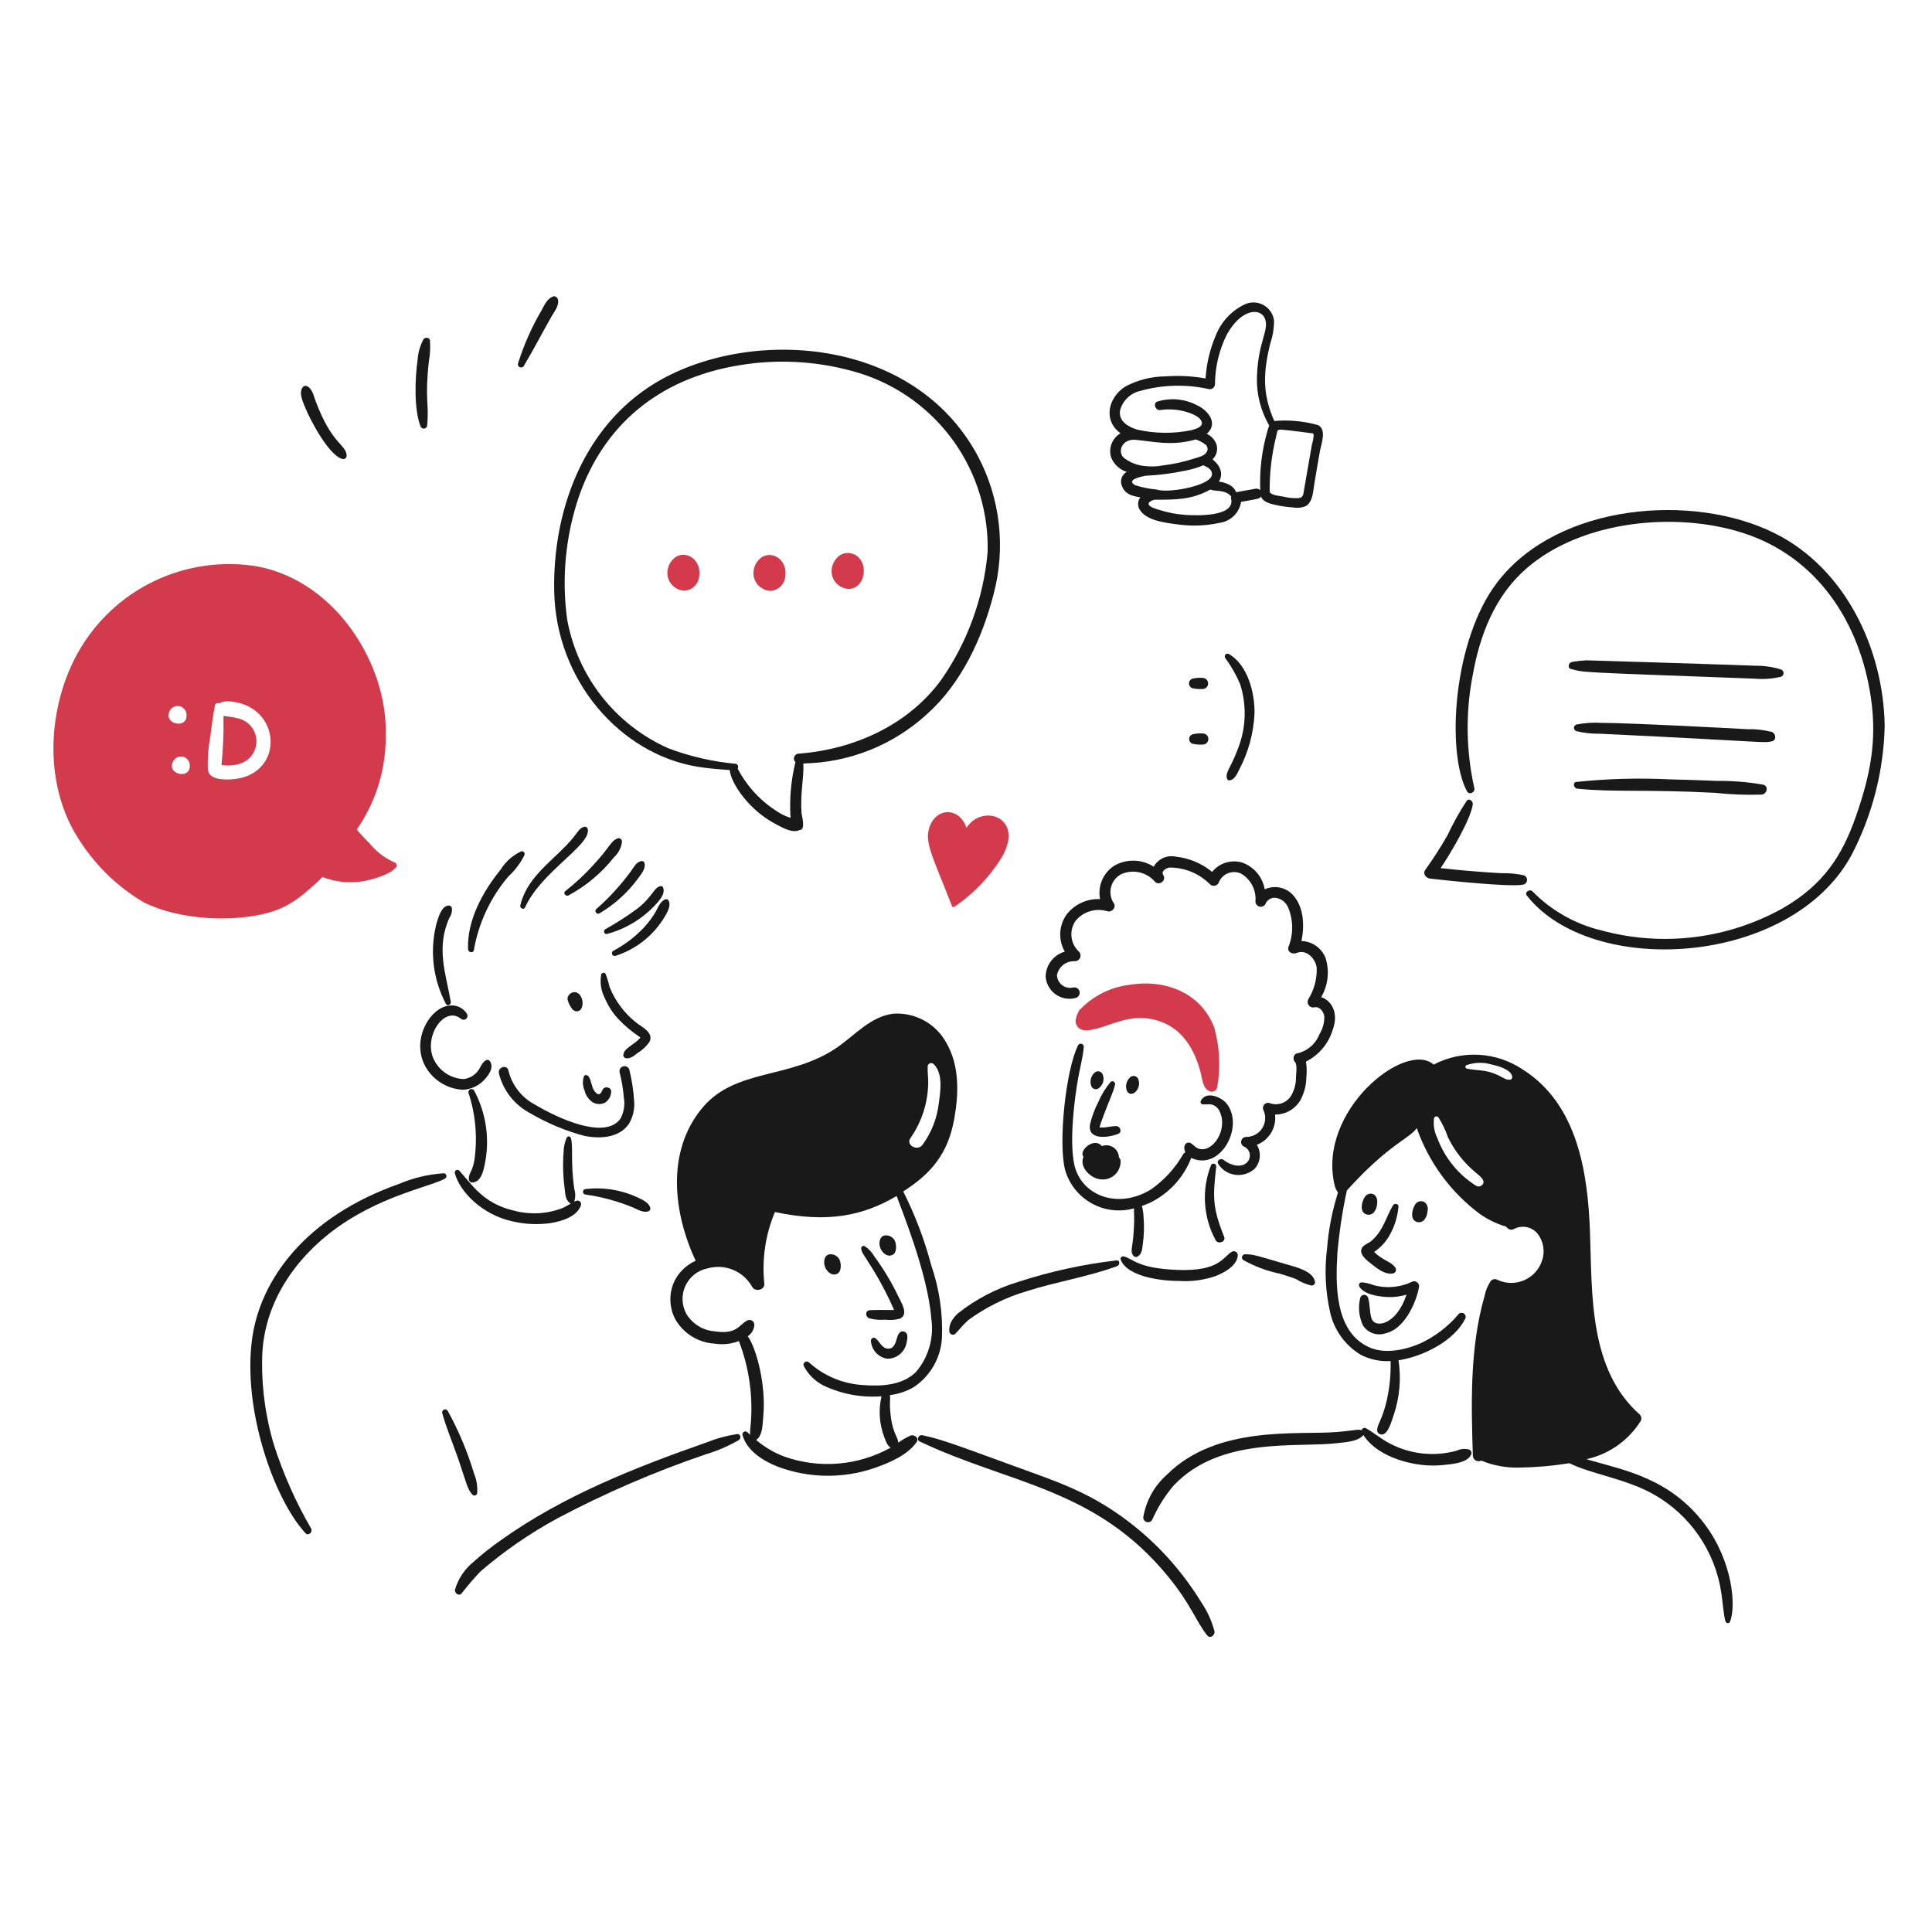 <svg width="451" height="451" viewBox="0 0 451 451" fill="none" xmlns="http://www.w3.org/2000/svg">
<path d="M261.593 271.02C261.587 270.865 261.549 270.712 261.481 270.572C261.414 270.432 261.319 270.307 261.201 270.205C261.19 269.736 261.065 269.277 260.839 268.866C260.612 268.454 260.29 268.104 259.9 267.844C259.509 267.583 259.062 267.421 258.595 267.37C258.128 267.319 257.656 267.381 257.219 267.55C255.419 265.3 251.655 268.689 252.944 270.055C252.915 270.084 252.915 270.115 252.883 270.145C251.983 272.437 254.422 274.856 256.535 275.243C257.156 275.377 257.799 275.368 258.416 275.216C259.033 275.064 259.607 274.774 260.095 274.366C260.582 273.959 260.971 273.446 261.23 272.866C261.49 272.286 261.614 271.655 261.593 271.02Z" fill="#191919"/>
<path d="M195.884 293.889C195.64 293.485 195.277 293.167 194.846 292.977C194.414 292.788 193.934 292.737 193.472 292.832C193.248 292.894 193.045 293.013 192.881 293.177C192.717 293.341 192.598 293.544 192.536 293.768C191.802 295.937 193.987 298.268 195.492 297.298C196.496 296.841 196.406 294.715 195.884 293.889Z" fill="#191919"/>
<path d="M208.796 289.483C208.556 289.076 208.194 288.755 207.761 288.566C207.328 288.377 206.846 288.328 206.384 288.428C206.161 288.491 205.958 288.61 205.794 288.773C205.63 288.937 205.511 289.141 205.448 289.364C204.715 291.531 206.897 293.851 208.405 292.892C209.404 292.44 209.323 290.334 208.796 289.483Z" fill="#191919"/>
<path d="M209.733 302.698C208.16 299.401 206.282 296.26 204.121 293.315C203.573 292.339 202.797 291.51 201.858 290.901C201.761 290.849 201.652 290.827 201.543 290.836C201.434 290.845 201.33 290.886 201.244 290.953C201.158 291.02 201.093 291.111 201.057 291.214C201.022 291.318 201.017 291.429 201.043 291.535C201.187 292.469 201.468 292.602 203.82 296.393C205.654 299.383 207.277 302.498 208.677 305.715V305.805C207.228 305.776 203.307 305.778 202.884 305.866C201.86 306.091 202.069 307.441 202.884 307.735C204.123 308.061 205.409 308.173 206.686 308.068C207.816 308.21 208.963 308.128 210.061 307.828C212.228 306.865 210.367 304.025 209.733 302.698Z" fill="#191919"/>
<path d="M203.306 312.926C203.346 313.976 203.755 314.978 204.461 315.756C205.168 316.534 206.126 317.038 207.167 317.179C208.267 317.172 209.328 316.769 210.155 316.043C210.982 315.318 211.519 314.318 211.667 313.228C211.854 312.445 212.065 311.187 211.064 310.845C210.135 310.525 209.653 311.45 209.435 312.17C209.113 313.23 208.801 314.825 207.383 314.825C205.876 314.825 205.403 313.25 204.427 312.442C204.331 312.358 204.213 312.302 204.086 312.282C203.96 312.262 203.831 312.279 203.713 312.329C203.596 312.38 203.495 312.463 203.423 312.569C203.351 312.674 203.311 312.798 203.306 312.926Z" fill="#191919"/>
<path d="M172.081 334.765C169.651 335.132 167.272 335.78 164.991 336.695C148.607 342.435 131.538 349.099 116.931 359.533C114.707 361.078 112.581 362.76 110.566 364.57C108.49 366.239 106.974 368.502 106.221 371.057C106.041 371.872 107.121 372.72 107.76 371.957C109.147 370.162 110.627 368.44 112.195 366.8C117.723 362.05 123.74 357.902 130.145 354.425C141.266 348.538 152.838 343.545 164.75 339.492C167.421 338.69 169.991 337.586 172.412 336.202C173.107 335.824 172.925 334.677 172.081 334.765Z" fill="#191919"/>
<path d="M214.68 336.488C235.679 346.485 255.758 347.288 272.73 368.076C278.078 374.623 279.206 378.534 281.811 381.771C282.511 382.642 283.681 381.681 283.501 380.777C282.846 378.32 281.774 375.993 280.333 373.899C276.37 367.439 271.365 361.679 265.521 356.853C255.371 348.512 247.368 346.136 236.287 342.068C219.898 336.056 219.378 335.979 215.348 335.039C214.439 334.827 213.839 336.087 214.68 336.488Z" fill="#191919"/>
<path d="M318.524 279.527C317.98 280.427 317.462 282.274 318.373 283.147C318.536 283.295 318.727 283.408 318.934 283.481C319.142 283.553 319.362 283.583 319.581 283.569C319.8 283.555 320.014 283.497 320.211 283.399C320.407 283.3 320.582 283.164 320.725 282.997C321.189 282.4 321.454 281.671 321.481 280.915C321.739 278.429 319.458 277.993 318.524 279.527Z" fill="#191919"/>
<path d="M332.522 280.614C332.333 280.506 332.124 280.437 331.908 280.412C331.691 280.388 331.472 280.407 331.264 280.469C331.055 280.531 330.861 280.634 330.694 280.773C330.527 280.912 330.389 281.084 330.29 281.277C329.747 282.177 329.228 284.025 330.139 284.898C330.302 285.045 330.493 285.157 330.701 285.23C330.908 285.302 331.128 285.332 331.347 285.318C331.567 285.303 331.781 285.246 331.977 285.148C332.174 285.05 332.349 284.914 332.492 284.747C332.957 284.15 333.221 283.422 333.246 282.666C333.338 282.29 333.318 281.896 333.189 281.532C333.061 281.167 332.829 280.848 332.522 280.614Z" fill="#191919"/>
<path d="M320.785 292.24C322.215 291.28 323.411 290.012 324.286 288.529C325.502 286.432 326.243 284.095 326.458 281.68C326.514 280.987 325.524 280.807 325.191 281.35C323.616 283.906 322.896 287.384 320.092 289.706C319.483 290.212 318.43 290.55 317.98 291.245C317.008 292.748 319.217 294.321 320.243 295.138C321.571 296.193 323.47 297.669 325.252 297.248C325.378 297.212 325.495 297.147 325.593 297.059C325.69 296.971 325.767 296.862 325.816 296.74C325.866 296.618 325.887 296.486 325.878 296.355C325.869 296.223 325.83 296.096 325.765 295.981C324.856 294.49 322.736 294.265 320.785 292.24Z" fill="#191919"/>
<path d="M329.514 299.26C326.719 300.56 323.551 300.816 320.583 299.982C319.709 299.621 318.782 299.407 317.838 299.35C317.731 299.355 317.626 299.386 317.534 299.442C317.442 299.498 317.366 299.575 317.312 299.668C317.258 299.761 317.228 299.866 317.225 299.974C317.223 300.081 317.247 300.188 317.296 300.284C318.351 302.156 321.571 302.612 323.511 302.759C325.139 302.867 326.773 302.683 328.337 302.216C325.929 309.441 320.968 310.091 320.192 307.828C319.645 306.23 319.852 304.511 319.348 302.909C319.287 302.719 319.167 302.552 319.005 302.434C318.843 302.316 318.648 302.252 318.448 302.252C318.248 302.252 318.053 302.316 317.891 302.434C317.729 302.552 317.609 302.719 317.548 302.909C316.99 305.092 317.214 307.4 318.183 309.434C318.739 310.292 319.57 310.936 320.541 311.259C321.511 311.582 322.562 311.566 323.522 311.214C327.549 310.334 330.434 304.689 331.215 300.626C331.29 300.4 331.294 300.157 331.227 299.929C331.16 299.701 331.024 299.5 330.839 299.351C330.654 299.202 330.428 299.114 330.191 299.097C329.954 299.081 329.717 299.138 329.514 299.26Z" fill="#191919"/>
<path d="M342.901 338.365C341.953 338.117 340.947 338.213 340.064 338.637C334.821 340.099 329.217 339.494 324.406 336.947C322.449 335.946 320.784 334.488 318.887 333.417C318.792 333.362 318.686 333.33 318.577 333.324C318.468 333.318 318.359 333.337 318.259 333.381C318.159 333.425 318.071 333.492 318.002 333.576C317.933 333.661 317.884 333.76 317.861 333.867C316.837 333.575 316.761 333.894 311.948 334.29C303.119 335.017 284.048 332.585 272.364 344.276C269.445 346.866 267.507 350.381 266.874 354.232C266.878 354.475 266.96 354.71 267.109 354.902C267.258 355.094 267.465 355.233 267.699 355.298C267.934 355.362 268.183 355.349 268.409 355.261C268.635 355.172 268.827 355.012 268.955 354.806C270.237 351.875 271.945 349.15 274.024 346.719C284.905 335.262 302.73 337.991 312.157 336.884C313.998 336.659 316.925 336.554 318.232 335.044C318.261 335.015 318.261 335.015 318.261 334.983C321.535 340.187 330.362 342.741 336.997 341.983C338.838 341.774 342.561 341.553 343.423 339.539C343.476 339.429 343.504 339.309 343.505 339.187C343.507 339.065 343.482 338.944 343.432 338.832C343.383 338.72 343.31 338.621 343.218 338.54C343.126 338.46 343.018 338.4 342.901 338.365Z" fill="#191919"/>
<path d="M286.453 257.745C285.276 256.145 281.559 254.514 280.328 256.962C280.284 257.035 280.257 257.118 280.25 257.203C280.244 257.288 280.257 257.374 280.289 257.453C280.322 257.532 280.372 257.603 280.437 257.659C280.501 257.715 280.578 257.755 280.661 257.776C281.386 257.891 282.108 257.689 282.803 257.835C283.223 257.935 283.614 258.131 283.944 258.409C284.274 258.687 284.534 259.038 284.705 259.435C286.752 263.651 283.082 269.276 279.755 268.124C279.035 267.874 278.609 267.224 277.975 266.857C277.043 266.326 275.95 267.339 276.708 268.999C276.516 269.085 276.35 269.22 276.227 269.391C274.349 272.666 271.774 275.488 268.685 277.657C260.792 282.486 252.26 278.965 250.763 271.774C249.638 266.324 250.73 257.007 251.697 251.591C252.125 249.208 252.804 246.763 252.995 244.351C252.995 244.194 252.944 244.042 252.849 243.918C252.754 243.794 252.621 243.704 252.47 243.663C252.319 243.622 252.159 243.631 252.014 243.69C251.869 243.749 251.747 243.854 251.668 243.988C248.743 249.87 247.026 266.824 248.621 273.072C249.569 276.398 251.797 279.214 254.817 280.901C257.836 282.588 261.402 283.009 264.731 282.072C264.648 282.994 264.875 283.669 264.671 287.139C264.419 291.43 263.771 291.972 264.491 293.023C264.546 293.116 264.619 293.196 264.705 293.261C264.792 293.325 264.891 293.371 264.996 293.396C265.101 293.422 265.209 293.426 265.316 293.408C265.422 293.391 265.524 293.352 265.616 293.295C266.572 292.649 266.606 291.664 266.761 290.548C267.068 288.387 267.129 286.198 266.943 284.023C266.917 283.175 266.786 282.334 266.552 281.518C267.184 281.278 267.825 281.05 268.451 280.765C272.872 278.623 276.313 274.88 278.076 270.295C284.765 273.486 290.489 263.233 286.453 257.745Z" fill="#191919"/>
<path d="M282.713 271.956C281.593 274.788 281.11 277.831 281.297 280.871C281.485 283.911 282.338 286.872 283.798 289.544C284.403 290.539 286.235 289.88 285.76 288.701C282.997 281.822 283.112 279.498 283.919 272.287C283.922 272.144 283.876 272.004 283.79 271.889C283.704 271.775 283.583 271.692 283.444 271.654C283.306 271.616 283.16 271.626 283.027 271.68C282.895 271.735 282.785 271.832 282.713 271.956Z" fill="#191919"/>
<path d="M308.417 232.765C309.222 231.388 309.726 229.856 309.897 228.27C310.069 226.685 309.903 225.08 309.412 223.563C308.955 222.44 308.181 221.474 307.184 220.783C306.188 220.092 305.012 219.705 303.8 219.67C304.585 215.96 304.342 211.528 301.69 208.78C300.865 207.944 299.803 207.382 298.647 207.172C297.491 206.961 296.299 207.112 295.232 207.604C294.991 206.207 294.388 204.898 293.482 203.807C292.577 202.717 291.401 201.883 290.073 201.389C288.809 200.989 287.453 200.979 286.183 201.361C284.913 201.744 283.788 202.5 282.954 203.531C280.529 201.536 277.57 200.298 274.447 199.972C273.452 199.76 272.416 199.874 271.492 200.297C270.568 200.721 269.805 201.431 269.317 202.323C267.953 201.442 266.373 200.953 264.749 200.911C263.126 200.868 261.522 201.274 260.114 202.082C258.842 202.901 257.846 204.083 257.254 205.476C256.663 206.868 256.503 208.406 256.795 209.89C255.275 209.814 253.759 210.112 252.381 210.759C251.003 211.406 249.804 212.382 248.891 213.6C248.041 214.851 247.559 216.316 247.5 217.828C247.442 219.339 247.809 220.837 248.56 222.15C247.294 222.51 246.177 223.267 245.373 224.31C244.569 225.352 244.121 226.625 244.094 227.941C244.147 228.767 244.383 229.57 244.785 230.292C245.187 231.015 245.745 231.639 246.418 232.119C247.092 232.599 247.864 232.922 248.678 233.066C249.492 233.21 250.328 233.17 251.125 232.95C251.284 232.906 251.432 232.831 251.561 232.729C251.691 232.627 251.799 232.501 251.879 232.358C251.96 232.215 252.012 232.057 252.031 231.894C252.051 231.73 252.038 231.565 251.994 231.406C251.95 231.248 251.875 231.1 251.773 230.971C251.671 230.841 251.545 230.733 251.402 230.653C251.259 230.572 251.101 230.52 250.938 230.501C250.774 230.481 250.609 230.494 250.45 230.538C250.011 230.632 249.557 230.628 249.12 230.527C248.682 230.426 248.272 230.231 247.918 229.955C247.565 229.679 247.275 229.328 247.072 228.928C246.868 228.528 246.754 228.089 246.738 227.64C246.921 226.68 247.448 225.819 248.22 225.219C248.992 224.62 249.956 224.322 250.932 224.382C251.189 224.379 251.44 224.301 251.654 224.157C251.867 224.014 252.034 223.811 252.133 223.573C252.233 223.336 252.261 223.075 252.213 222.822C252.166 222.569 252.046 222.335 251.868 222.15C250.884 221.241 250.265 220.004 250.126 218.672C249.987 217.339 250.339 216.002 251.114 214.909C251.999 213.855 253.176 213.086 254.498 212.699C255.819 212.312 257.225 212.325 258.539 212.736C259.534 213.013 260.661 211.795 259.988 210.837C259.631 210.293 259.39 209.682 259.28 209.041C259.17 208.4 259.194 207.743 259.349 207.111C259.505 206.48 259.789 205.887 260.185 205.371C260.58 204.854 261.078 204.425 261.646 204.109C262.98 203.486 264.48 203.317 265.918 203.628C267.357 203.938 268.654 204.711 269.611 205.828C270.547 206.852 272.365 205.54 271.573 204.319C270.952 203.365 272.176 202.638 273.02 202.519C274.777 202.512 276.517 202.855 278.14 203.529C279.762 204.202 281.235 205.192 282.47 206.44C282.626 206.589 282.818 206.694 283.026 206.748C283.235 206.802 283.453 206.801 283.661 206.747C283.87 206.693 284.061 206.587 284.216 206.438C284.372 206.289 284.487 206.104 284.551 205.898C284.755 205.425 285.051 204.998 285.423 204.642C285.795 204.286 286.234 204.008 286.716 203.825C287.197 203.642 287.71 203.557 288.225 203.576C288.739 203.596 289.244 203.718 289.711 203.936C290.835 204.589 291.749 205.551 292.343 206.707C292.937 207.864 293.186 209.167 293.061 210.461C293.071 210.756 293.185 211.038 293.383 211.257C293.581 211.476 293.85 211.618 294.142 211.658C294.435 211.698 294.732 211.633 294.981 211.475C295.23 211.317 295.416 211.076 295.504 210.794C295.736 210.358 296.102 210.008 296.547 209.796C296.993 209.584 297.495 209.522 297.979 209.617C298.592 209.741 299.164 210.016 299.643 210.416C300.123 210.816 300.495 211.33 300.727 211.91C301.925 214.825 301.945 218.091 300.785 221.02C300.371 222.202 301.723 222.868 302.657 222.469C304.954 221.488 307.029 223.736 307.362 225.817C307.476 228.442 306.793 231.04 305.402 233.269C305.282 233.49 305.228 233.74 305.248 233.99C305.268 234.241 305.36 234.48 305.514 234.678C305.667 234.877 305.875 235.026 306.112 235.109C306.35 235.191 306.606 235.202 306.849 235.141C308.118 234.901 309.027 236.226 309.144 237.313C309.167 238.772 308.769 240.207 307.996 241.446C307.565 242.552 306.869 243.536 305.969 244.311C305.069 245.086 303.993 245.628 302.835 245.89C301.901 246.011 301.71 247.336 302.293 247.915C302.875 248.493 302.551 250.691 302.533 251.474C302.548 252.816 302.239 254.141 301.633 255.337C301.208 256.258 300.463 256.993 299.536 257.407C298.61 257.82 297.566 257.885 296.596 257.587C296.368 257.463 296.106 257.416 295.849 257.452C295.592 257.489 295.354 257.608 295.171 257.792C294.987 257.975 294.868 258.213 294.831 258.47C294.793 258.727 294.84 258.989 294.965 259.216C295.264 259.893 295.388 260.633 295.326 261.37C295.263 262.107 295.017 262.816 294.608 263.433C294.199 264.049 293.642 264.552 292.987 264.896C292.333 265.241 291.602 265.414 290.863 265.402C290.582 265.412 290.313 265.521 290.105 265.711C289.898 265.9 289.764 266.157 289.727 266.436C289.691 266.715 289.755 266.998 289.908 267.234C290.061 267.47 290.292 267.644 290.561 267.726C290.878 267.896 291.149 268.137 291.355 268.432C291.56 268.726 291.693 269.065 291.743 269.421C291.793 269.776 291.759 270.138 291.642 270.478C291.526 270.818 291.332 271.125 291.074 271.375C289.598 272.797 286.988 271.902 285.643 270.772C285.004 270.235 283.867 270.921 284.376 271.706C284.822 272.404 285.417 272.994 286.118 273.434C286.82 273.874 287.61 274.153 288.432 274.251C289.254 274.349 290.088 274.264 290.873 274.001C291.658 273.739 292.376 273.305 292.973 272.732C293.615 271.979 294.002 271.042 294.078 270.056C294.154 269.07 293.915 268.085 293.396 267.242C294.786 266.701 295.957 265.714 296.727 264.437C297.496 263.16 297.821 261.663 297.651 260.182C298.836 260.188 300.002 259.886 301.034 259.304C302.066 258.722 302.928 257.88 303.535 256.863C304.452 255.199 304.939 253.333 304.952 251.434C305.085 250.228 305.054 249.01 304.86 247.813C306.356 247.065 307.682 246.018 308.757 244.736C309.831 243.454 310.631 241.965 311.106 240.361C312.557 236.489 310.852 233.575 308.417 232.765Z" fill="#191919"/>
<path d="M257.34 250.655C257.242 250.493 257.107 250.356 256.946 250.257C256.785 250.158 256.602 250.098 256.414 250.083C256.225 250.068 256.035 250.099 255.861 250.172C255.686 250.245 255.531 250.359 255.41 250.504C255.032 250.878 254.767 251.351 254.645 251.868C254.522 252.384 254.546 252.925 254.714 253.429C254.759 253.597 254.843 253.752 254.958 253.882C255.073 254.012 255.216 254.114 255.377 254.179C255.538 254.244 255.712 254.272 255.885 254.259C256.058 254.246 256.226 254.193 256.375 254.104C256.932 253.749 257.338 253.2 257.516 252.564C257.694 251.928 257.631 251.248 257.34 250.655Z" fill="#191919"/>
<path d="M265.636 251.74C265.539 251.577 265.404 251.44 265.242 251.34C265.081 251.241 264.899 251.181 264.71 251.166C264.521 251.151 264.331 251.182 264.156 251.256C263.982 251.329 263.827 251.443 263.706 251.589C263.328 251.963 263.063 252.435 262.94 252.952C262.818 253.469 262.843 254.01 263.013 254.514C263.058 254.681 263.141 254.836 263.256 254.966C263.371 255.095 263.514 255.197 263.674 255.262C263.835 255.328 264.008 255.355 264.181 255.342C264.354 255.33 264.522 255.277 264.671 255.189C265.225 254.831 265.63 254.283 265.808 253.647C265.986 253.012 265.925 252.333 265.636 251.74Z" fill="#191919"/>
<path d="M259.241 252.586C258.085 253.956 257.14 255.491 256.436 257.14C255.578 258.796 254.919 260.548 254.474 262.36C253.729 266.313 258.821 265.593 261.082 264.652C262.018 264.263 261.473 262.873 260.598 262.873C259.174 262.873 257.507 263.408 256.978 263.143C256.676 263.354 256.618 263.235 256.766 262.841C256.859 262.6 256.919 262.299 257.007 262.058C259.073 256.361 259.622 255.731 260.297 253.218C260.459 252.619 259.667 252.109 259.241 252.586Z" fill="#191919"/>
<path d="M283.467 239.916C280.405 231.753 271.992 228.497 263.645 229.899C259.281 230.422 255.231 232.436 252.181 235.601C251.969 235.54 251.994 235.839 252.181 235.601L252.152 235.691C252.059 235.661 252.03 235.691 251.969 235.783C251.335 236.928 250.608 238.532 251.578 239.705C252.629 240.976 254.597 240.467 255.952 240.128C260.101 239.081 264.169 236.528 269.981 238.166C275.736 239.797 278.756 244.589 280.268 250.354C280.695 251.985 280.76 254.197 282.502 254.789C282.67 254.84 282.848 254.856 283.023 254.837C283.198 254.817 283.367 254.761 283.519 254.674C283.672 254.586 283.805 254.468 283.91 254.327C284.015 254.185 284.091 254.024 284.131 253.853C284.95 249.216 284.724 244.454 283.467 239.916Z" fill="#D33B4D"/>
<path d="M261.624 294.069C262.427 296.265 265.278 297.408 267.357 298.022C269.898 298.688 272.514 299.022 275.14 299.017C278.052 299.218 280.975 298.836 283.737 297.892C285.731 297.111 288.635 295.57 288.928 293.216C288.966 293.042 288.954 292.861 288.893 292.693C288.831 292.526 288.723 292.379 288.581 292.271C288.439 292.163 288.269 292.098 288.091 292.084C287.913 292.07 287.735 292.107 287.578 292.19C285.431 293.464 284.653 296.819 274.877 296.445C265.46 296.083 264.617 293.862 262.326 293.295C262.222 293.265 262.111 293.265 262.006 293.295C261.902 293.325 261.808 293.383 261.735 293.464C261.662 293.544 261.613 293.644 261.593 293.751C261.573 293.858 261.584 293.968 261.624 294.069Z" fill="#191919"/>
<path d="M260.663 294.219C252.903 295.116 245.252 296.784 237.824 299.199C232.676 300.734 227.866 303.232 223.649 306.558C223.066 307.072 222.567 307.673 222.17 308.34C221.738 309.067 221.539 309.909 221.599 310.752C221.605 310.914 221.656 311.071 221.748 311.204C221.839 311.337 221.967 311.441 222.116 311.505C222.265 311.568 222.428 311.587 222.588 311.561C222.747 311.535 222.896 311.463 223.016 311.355C223.988 310.307 224.974 309.092 226.033 308.158C230.198 305.109 234.863 302.812 239.819 301.37C246.729 299.169 254.03 298.051 260.818 295.547C261.473 295.245 261.444 294.163 260.663 294.219Z" fill="#191919"/>
<path d="M290.256 294.159C292.915 295.639 295.783 296.708 298.763 297.327C300.032 297.741 301.323 298.09 302.563 298.596C303.677 299.297 304.901 299.806 306.183 300.103C306.307 300.103 306.43 300.074 306.54 300.018C306.651 299.962 306.747 299.881 306.82 299.781C306.894 299.681 306.943 299.566 306.964 299.443C306.984 299.321 306.976 299.196 306.939 299.077C306.375 296.614 302.214 295.689 300.151 295.095C294.301 293.405 292.62 292.726 290.618 292.802C290.46 292.807 290.309 292.863 290.186 292.961C290.062 293.059 289.974 293.194 289.933 293.346C289.892 293.498 289.902 293.659 289.96 293.806C290.018 293.952 290.122 294.076 290.256 294.159Z" fill="#191919"/>
<path d="M148.427 238.649C145.713 236.474 143.604 233.637 142.302 230.412C142.063 229.365 141.751 228.337 141.369 227.334C141.31 227.244 141.227 227.173 141.13 227.128C141.032 227.083 140.925 227.066 140.818 227.078C140.712 227.091 140.611 227.133 140.527 227.199C140.443 227.266 140.379 227.354 140.343 227.455C140.002 229.371 140.31 231.346 141.218 233.067C141.959 234.791 142.978 236.381 144.235 237.774C145.755 239.388 147.455 240.823 149.302 242.049C149.545 242.199 149.545 242.319 149.212 242.469C148.971 242.919 148.132 243.412 147.734 243.738C146.901 244.413 145.734 244.974 145.531 246.121C145.485 246.308 145.512 246.506 145.608 246.674C145.703 246.841 145.859 246.966 146.044 247.021C147.192 247.203 147.916 246.51 148.821 245.815C149.936 245.155 150.894 244.259 151.626 243.189C152.664 240.975 149.781 239.74 148.427 238.649Z" fill="#191919"/>
<path d="M140.705 254.336C140.549 254.635 140.279 255.265 139.951 255.391C139.433 255.591 138.954 254.941 138.713 254.608C138.038 253.582 138.07 252.241 137.386 251.258C137.161 250.923 136.504 250.808 136.299 251.258C135.956 252.337 136.009 253.504 136.45 254.547C136.706 255.625 137.337 256.576 138.23 257.232C138.668 257.522 139.175 257.692 139.699 257.724C140.224 257.756 140.747 257.649 141.218 257.414C141.647 257.143 142.003 256.772 142.255 256.332C142.507 255.892 142.648 255.396 142.664 254.889C142.802 253.821 141.175 253.425 140.705 254.336Z" fill="#191919"/>
<path d="M133.734 231.65C133.387 231.738 133.077 231.935 132.849 232.212C132.621 232.489 132.488 232.831 132.467 233.189C132.657 234.086 133.061 234.924 133.644 235.632C134.544 236.496 135.998 236.154 135.998 234.122C135.998 232.916 135.185 231.326 133.734 231.65Z" fill="#191919"/>
<path d="M114.366 247.73C114.276 247.582 114.132 247.474 113.965 247.428C113.797 247.383 113.618 247.404 113.466 247.487C112.404 248.081 112.201 249.24 111.475 250.113C110.682 251.085 109.55 251.721 108.307 251.893C106.917 251.852 105.562 251.453 104.373 250.734C103.183 250.015 102.2 249 101.518 247.789C98.45 242.465 103.584 234.658 107.553 237.774C107.712 237.935 107.924 238.033 108.15 238.048C108.375 238.063 108.599 237.995 108.777 237.856C108.956 237.717 109.077 237.517 109.118 237.295C109.159 237.072 109.117 236.842 109 236.649C108.566 235.962 107.941 235.416 107.201 235.079C106.462 234.742 105.641 234.627 104.837 234.75C100.477 235.218 96.269 242.175 98.924 248.205C99.739 249.984 101.029 251.502 102.653 252.594C104.276 253.685 106.17 254.307 108.124 254.39C109.9 254.288 111.577 253.539 112.838 252.284C113.95 251.175 115.43 249.265 114.366 247.73Z" fill="#191919"/>
<path d="M109.358 255.09C111.05 260.231 111.513 265.697 110.708 271.049C110.201 273.668 109.412 273.749 109.439 275.275C109.441 275.395 109.47 275.513 109.525 275.621C109.579 275.728 109.658 275.821 109.754 275.894C109.85 275.967 109.961 276.016 110.079 276.04C110.197 276.063 110.319 276.059 110.435 276.028C112.217 275.803 112.757 273.643 113.09 272.136C114.419 266.161 113.551 259.907 110.647 254.518C110.551 254.384 110.411 254.286 110.251 254.243C110.091 254.199 109.921 254.212 109.77 254.279C109.618 254.346 109.494 254.464 109.419 254.611C109.344 254.759 109.323 254.928 109.358 255.09Z" fill="#191919"/>
<path d="M104.923 214.209C105.393 213.544 105.588 212.722 105.465 211.917C105.411 211.731 105.287 211.574 105.119 211.478C104.951 211.382 104.752 211.356 104.565 211.404C102.965 211.64 102.254 214.394 101.849 215.748C100.286 222.008 101.082 228.623 104.084 234.333C104.439 235.008 105.344 234.516 105.229 233.852C104.108 227.343 101.717 221.274 104.923 214.209Z" fill="#191919"/>
<path d="M121.667 198.734C119.691 199.658 118.024 201.135 116.87 202.987C112.663 208.162 108.977 214.936 109.268 221.603C109.301 222.357 110.471 222.598 110.618 221.783C111.725 215.42 114.52 209.471 118.711 204.557C120.264 203.136 121.534 201.434 122.453 199.54C122.484 199.43 122.486 199.314 122.458 199.203C122.43 199.092 122.373 198.991 122.293 198.909C122.214 198.827 122.114 198.768 122.004 198.737C121.894 198.707 121.778 198.705 121.667 198.734Z" fill="#191919"/>
<path d="M137.235 193.69C137.231 193.581 137.204 193.475 137.154 193.378C137.105 193.282 137.035 193.197 136.949 193.131C136.863 193.064 136.763 193.018 136.657 192.994C136.551 192.971 136.441 192.971 136.335 192.995C134.935 193.445 135.113 194.311 132.285 197.249C128.086 201.621 122.871 205.232 121.453 211.368C121.307 212.003 122.272 212.493 122.578 211.818C126.248 203.59 137.701 197.45 137.235 193.69Z" fill="#191919"/>
<path d="M143.328 200.122C144.377 199.162 145.042 197.854 145.2 196.441C145.176 195.991 144.714 195.501 144.235 195.688C142.482 196.363 142.46 197.683 138.502 201.931C136.493 204.142 134.303 206.181 131.955 208.027C131.356 208.477 132.105 209.352 132.711 209.021C136.818 206.808 140.431 203.78 143.328 200.122Z" fill="#191919"/>
<path d="M149.032 204.939C149.747 203.967 150.773 202.739 150.449 201.47C150.428 201.385 150.389 201.306 150.336 201.237C150.282 201.168 150.216 201.111 150.139 201.069C150.063 201.027 149.979 201.001 149.892 200.992C149.805 200.984 149.718 200.993 149.635 201.02C148.548 201.261 147.968 202.401 147.371 203.252C144.986 206.532 142.244 209.537 139.195 212.211C138.628 212.702 139.341 213.591 139.951 213.208C143.512 211.103 146.603 208.288 149.032 204.939Z" fill="#191919"/>
<path d="M153.563 210.589C154.326 209.662 155.258 208.447 154.801 207.214C154.762 207.09 154.68 206.985 154.568 206.918C154.457 206.851 154.325 206.828 154.198 206.852C152.497 207.257 152.506 209.165 148.827 212.07C146.419 213.848 143.9 215.47 141.285 216.927C140.716 217.269 141.076 218.23 141.735 218.014C146.33 216.773 150.449 214.188 153.563 210.589Z" fill="#191919"/>
<path d="M156.09 210.23C156.019 210.1 155.905 209.999 155.767 209.944C155.63 209.888 155.478 209.882 155.337 209.926C154.131 210.349 153.595 211.892 153.015 212.914C152.241 214.214 151.33 215.428 150.299 216.534C148.23 218.724 145.814 220.559 143.148 221.963C143.015 222.045 142.915 222.172 142.868 222.321C142.821 222.47 142.83 222.632 142.892 222.775C142.955 222.918 143.067 223.034 143.208 223.101C143.35 223.169 143.511 223.182 143.661 223.14C148.381 221.634 152.406 218.488 155.006 214.271C155.665 213.17 156.714 211.544 156.09 210.23Z" fill="#191919"/>
<path d="M103.233 329.88C104.151 333.212 105.522 336.43 106.674 339.717C108.795 345.778 109.014 347.592 110.294 348.917C110.373 348.997 110.472 349.055 110.581 349.085C110.69 349.116 110.804 349.117 110.914 349.09C111.023 349.063 111.124 349.008 111.206 348.93C111.287 348.853 111.348 348.755 111.381 348.647C111.52 347.052 111.272 345.447 110.656 343.969C109.136 338.899 107.083 334.004 104.532 329.367C104.451 329.213 104.317 329.095 104.154 329.035C103.992 328.975 103.813 328.977 103.652 329.04C103.491 329.104 103.359 329.225 103.282 329.38C103.205 329.535 103.187 329.713 103.233 329.88Z" fill="#191919"/>
<path d="M134.641 280.281C134.429 280.332 134.226 280.414 134.038 280.524C134.348 279.564 134.359 278.533 134.067 277.567C133.14 271.308 133.86 267.388 133.252 265.642C133.224 265.546 133.168 265.461 133.092 265.396C133.016 265.331 132.923 265.29 132.823 265.277C132.724 265.264 132.623 265.281 132.533 265.325C132.443 265.368 132.368 265.437 132.316 265.523C131.83 266.594 131.573 267.755 131.563 268.932C131.351 271.752 131.432 274.586 131.803 277.39C131.959 278.566 131.925 279.955 132.928 280.765C133.026 280.847 133.139 280.909 133.261 280.947C132.658 281.278 132.112 281.622 131.482 281.941C127.741 283.422 123.618 283.634 119.746 282.544C112.71 280.886 110.044 276.348 107.195 273.252C107.097 273.162 106.972 273.107 106.84 273.093C106.708 273.08 106.575 273.109 106.46 273.176C106.346 273.243 106.256 273.345 106.203 273.468C106.151 273.59 106.139 273.725 106.169 273.855C107.319 278.222 112.55 283.53 119.505 285.078C122.487 285.796 125.579 285.94 128.615 285.501C131.122 285.089 134.731 284.02 135.615 281.338C135.659 281.199 135.666 281.051 135.634 280.908C135.602 280.766 135.534 280.634 135.435 280.527C135.336 280.42 135.21 280.34 135.071 280.297C134.931 280.254 134.783 280.248 134.641 280.281Z" fill="#191919"/>
<path d="M103.566 273.886C99.96 274.122 96.42 274.969 93.097 276.39C71.553 283.989 60.776 298.51 58.854 312.503C56.591 329 63.933 349.853 71.283 357.879C71.976 358.632 73.059 357.669 72.633 356.821C69.037 350.639 66.124 344.085 63.944 337.273C61.889 330.409 60.972 323.255 61.228 316.094C61.86 302.486 70.766 291.18 82.106 284.324C91.691 278.53 101.085 276.746 103.888 275.124C104.015 275.052 104.115 274.94 104.172 274.806C104.229 274.672 104.24 274.522 104.203 274.381C104.166 274.24 104.084 274.115 103.969 274.025C103.854 273.936 103.712 273.887 103.566 273.886Z" fill="#191919"/>
<path d="M151.806 281.971C151.491 280.767 150.085 280.105 149.032 279.617C145.147 277.763 140.812 277.06 136.54 277.592C136.409 277.634 136.295 277.717 136.214 277.828C136.133 277.939 136.089 278.073 136.089 278.211C136.089 278.348 136.133 278.482 136.214 278.594C136.295 278.705 136.409 278.787 136.54 278.83C140.427 279.369 144.23 280.403 147.855 281.908C148.881 282.358 150.154 283.141 151.324 282.781C151.493 282.732 151.636 282.621 151.725 282.471C151.815 282.321 151.844 282.142 151.806 281.971Z" fill="#191919"/>
<path d="M225.601 193.24C224.089 188.629 218.971 188.31 217.123 192.668C215.53 196.424 217.756 199.933 222.193 211.433C222.208 211.495 222.238 211.552 222.28 211.599C222.321 211.647 222.374 211.684 222.433 211.708C222.492 211.731 222.555 211.74 222.618 211.735C222.681 211.729 222.742 211.708 222.796 211.674C225.825 209.603 228.547 207.115 230.88 204.283C232.849 201.808 235.38 198.55 235.436 195.231C235.54 189.822 228.592 188.62 225.601 193.24Z" fill="#D33B4D"/>
<path d="M278.369 160.66C279.142 160.823 279.933 160.884 280.722 160.842C281.066 160.842 281.397 160.705 281.64 160.462C281.884 160.218 282.02 159.888 282.02 159.544C282.02 159.199 281.884 158.869 281.64 158.626C281.397 158.382 281.066 158.245 280.722 158.245C279.933 158.179 279.138 158.241 278.369 158.428C278.132 158.504 277.926 158.653 277.78 158.853C277.634 159.054 277.555 159.296 277.555 159.544C277.555 159.792 277.634 160.034 277.78 160.234C277.926 160.435 278.132 160.584 278.369 160.66Z" fill="#191919"/>
<path d="M280.78 171.219C279.991 171.162 279.198 171.223 278.427 171.401C278.186 171.472 277.974 171.619 277.824 171.82C277.673 172.021 277.592 172.266 277.592 172.517C277.592 172.768 277.673 173.013 277.824 173.214C277.974 173.415 278.186 173.562 278.427 173.633C279.199 173.8 279.991 173.861 280.78 173.813C281.123 173.81 281.452 173.673 281.694 173.43C281.937 173.188 282.075 172.86 282.079 172.517C282.08 172.346 282.047 172.177 281.982 172.019C281.917 171.861 281.822 171.717 281.701 171.596C281.58 171.476 281.437 171.38 281.279 171.315C281.121 171.25 280.951 171.218 280.78 171.219Z" fill="#191919"/>
<path d="M286.847 152.665C286.724 152.601 286.585 152.577 286.448 152.598C286.311 152.619 286.185 152.683 286.087 152.781C285.989 152.878 285.925 153.005 285.904 153.142C285.884 153.278 285.907 153.418 285.972 153.541C287.385 155.457 288.57 157.532 289.5 159.724C291.099 164.748 290.876 170.175 288.867 175.051C287.306 179.339 285.789 180.478 286.514 181.929C286.556 182.003 286.618 182.065 286.692 182.107C286.767 182.149 286.851 182.171 286.937 182.17C288.204 182.08 288.777 180.662 289.29 179.636C291.414 175.604 292.629 171.156 292.85 166.604C292.951 161.836 291.309 155.215 286.847 152.665Z" fill="#191919"/>
<path d="M228.264 106.446C212.703 77.497 172.43 76.296 151.271 90.484C135.692 100.936 129.032 119.811 129.367 137.941C129.759 158.981 144.865 175.996 162.766 178.972C165.27 179.389 167.804 179.575 170.337 179.758C170.646 182.838 174.77 189.14 181.29 192.488C182.766 193.246 184.969 194.569 186.659 193.755C188.151 193.755 187.17 190.562 187.109 189.804C186.76 185.245 187.696 181.668 187.532 178.219C198.228 178.039 208.488 173.95 216.375 166.723C224.436 159.523 229.299 148.987 231.942 138.697C234.822 127.867 233.509 116.349 228.264 106.446ZM230.55 128.89C229.6 139.601 225.864 149.877 219.714 158.698C212.05 169.205 199.392 174.963 186.436 175.926C186.21 175.936 185.991 176.012 185.808 176.145C185.624 176.278 185.484 176.461 185.403 176.673C185.323 176.885 185.307 177.116 185.356 177.337C185.406 177.558 185.519 177.76 185.682 177.917C184.642 182.168 184.256 186.553 184.537 190.92C183.878 190.699 183.233 190.437 182.607 190.135C178.173 187.648 174.557 183.927 172.198 179.425C172.263 179.325 172.303 179.211 172.315 179.093C172.326 178.975 172.309 178.855 172.265 178.745C172.221 178.635 172.151 178.537 172.061 178.459C171.971 178.382 171.864 178.327 171.748 178.3C166.374 177.804 161.09 176.59 156.038 174.688C149.931 171.981 144.58 167.816 140.457 162.56C136.333 157.303 133.562 151.115 132.387 144.538C131.072 134.857 132.032 125.002 135.192 115.756C140.878 99.597 153.332 88.407 172.632 85.255C182.003 83.698 191.608 84.338 200.69 87.125C209.531 89.894 217.229 95.468 222.617 103.005C228.005 110.541 230.79 119.628 230.55 128.89Z" fill="#191919"/>
<path d="M157.753 130.015C157.136 130.442 156.634 131.015 156.29 131.682C155.947 132.349 155.772 133.09 155.782 133.84C155.814 134.885 156.236 135.879 156.965 136.629C157.693 137.378 158.676 137.828 159.719 137.89C160.594 137.849 161.425 137.498 162.064 136.9C162.704 136.302 163.109 135.495 163.207 134.625C163.828 130.667 160.259 128.44 157.753 130.015Z" fill="#D33B4D"/>
<path d="M177.879 130.033C177.249 130.454 176.735 131.027 176.384 131.7C176.034 132.372 175.859 133.122 175.875 133.88C175.906 134.926 176.329 135.921 177.058 136.67C177.787 137.42 178.77 137.87 179.814 137.93C180.689 137.89 181.52 137.539 182.159 136.941C182.798 136.342 183.202 135.536 183.3 134.666C183.914 130.746 180.456 128.53 177.879 130.033Z" fill="#D33B4D"/>
<path d="M200.743 130.478C200.211 129.786 199.442 129.314 198.583 129.152C197.725 128.99 196.837 129.15 196.088 129.601C195.473 130.029 194.971 130.602 194.628 131.268C194.285 131.935 194.11 132.676 194.119 133.426C194.151 134.471 194.573 135.466 195.301 136.216C196.03 136.965 197.013 137.415 198.057 137.476C201.502 137.489 202.613 132.785 200.743 130.478Z" fill="#D33B4D"/>
<path d="M73.729 93.774C73.261 92.543 72.903 90.576 71.526 90.093C71.388 90.053 71.243 90.052 71.104 90.09C70.966 90.127 70.84 90.201 70.741 90.304C69.663 91.549 70.64 93.627 71.164 94.951C72.577 98.512 77.225 106.945 80.164 107.168C80.363 107.166 80.554 107.086 80.695 106.945C80.836 106.804 80.916 106.614 80.918 106.414C80.852 103.69 77.619 104.041 73.729 93.774Z" fill="#191919"/>
<path d="M98.83 79.232C98.052 80.721 97.592 82.354 97.48 84.029C96.881 88.217 96.6 95.486 98.155 99.476C98.208 99.661 98.326 99.82 98.487 99.926C98.649 100.031 98.843 100.075 99.034 100.049C99.224 100.024 99.4 99.93 99.528 99.786C99.655 99.642 99.727 99.457 99.73 99.264C100.202 94.073 99.111 93.374 100.124 84.27C100.413 82.668 100.494 81.035 100.364 79.412C100.187 78.69 99.165 78.692 98.83 79.232Z" fill="#191919"/>
<path d="M130.296 70.151C130.242 69.607 129.72 68.966 129.088 69.215C127.693 69.771 127.144 71.126 126.464 72.354C124.147 76.304 122.285 80.504 120.914 84.873C120.874 85.044 120.896 85.223 120.976 85.379C121.055 85.535 121.187 85.658 121.348 85.726C121.509 85.795 121.689 85.804 121.857 85.753C122.024 85.702 122.168 85.594 122.264 85.447C125.072 80.722 125.951 78.784 128.721 73.922C129.362 72.806 130.433 71.537 130.296 70.151Z" fill="#191919"/>
<path d="M355.692 204.314C353.947 203.948 352.165 203.786 350.382 203.833C346.805 203.653 340.412 203.128 336.293 202.656C338.709 199.083 343.324 191.246 343.805 187.781C343.907 187.059 342.962 186.184 342.359 186.967C340.674 189.555 339.171 192.257 337.859 195.053C336.274 197.813 334.552 200.491 332.699 203.079C332.036 204.013 332.94 205.003 333.845 205.104C336.871 205.43 352.637 207.181 355.627 206.492C355.864 206.43 356.074 206.292 356.227 206.1C356.379 205.908 356.465 205.672 356.473 205.428C356.48 205.183 356.408 204.942 356.267 204.741C356.127 204.541 355.925 204.391 355.692 204.314Z" fill="#191919"/>
<path d="M439.957 169.439C439.674 151.518 430.811 132.728 414.307 124.486C395.319 115 363.781 117.457 349.595 135.831C339.13 149.38 337.582 175.687 342.444 184.705C342.962 185.666 344.4 184.978 344.163 183.981C342.238 175.382 342.094 166.481 343.74 157.825C345.435 148.26 348.904 139.125 356.412 132.625C369.336 121.449 391.301 119.35 407.006 124.45C424.198 130.035 434.184 145.252 436.753 162.977C438.202 172.976 436.562 181.076 433.223 190.612C429.987 199.855 425.625 206.515 416.298 211.942C403.415 219.181 388.206 221.076 373.94 217.22C367.769 215.765 362.139 212.584 357.708 208.049C357.069 207.455 355.816 208.274 356.412 209.046C371.451 228.279 417.934 225.696 432.168 199.693C437.055 190.341 439.721 179.988 439.957 169.439Z" fill="#191919"/>
<path d="M415.76 156.286C413.869 155.686 411.894 155.391 409.91 155.41C407.858 155.302 371.384 154.144 370.358 154.144C369.245 154.196 368.137 154.317 367.039 154.506C366.166 154.607 365.77 155.957 366.798 156.196C370.315 157.006 366.517 156.832 409.667 158.428C411.71 158.602 413.768 158.45 415.763 157.978C415.936 157.914 416.086 157.799 416.192 157.648C416.298 157.496 416.355 157.316 416.354 157.131C416.354 156.946 416.297 156.766 416.191 156.614C416.084 156.463 415.934 156.348 415.76 156.286Z" fill="#191919"/>
<path d="M413.587 170.857C411.755 170.384 409.866 170.171 407.975 170.224C405.642 170.096 380.707 168.746 373.775 168.746C371.835 168.624 369.887 168.756 367.981 169.138C367.817 169.189 367.673 169.291 367.571 169.429C367.469 169.568 367.414 169.735 367.414 169.907C367.414 170.079 367.469 170.247 367.571 170.385C367.673 170.524 367.817 170.626 367.981 170.677C369.789 171.11 371.644 171.313 373.503 171.28C413.26 173.174 411.393 173.509 413.598 173.059C414.763 172.819 414.588 171.208 413.587 170.857Z" fill="#191919"/>
<path d="M411.567 183.166C407.951 182.535 404.285 182.242 400.616 182.291C396.987 182.129 393.356 182.008 389.724 181.929C382.468 181.574 375.195 181.775 367.971 182.532C367.037 182.656 367.368 184.019 368.182 184.107C377.049 184.991 383.464 184.21 400.344 185.072C403.96 185.47 407.6 185.61 411.236 185.493C412.503 185.365 412.955 183.499 411.567 183.166Z" fill="#191919"/>
<path d="M307.688 99.235C304.365 98.299 300.9 97.972 297.46 98.269C294.607 91.823 294.893 86.794 296.56 80.076C297.128 78.384 297.414 76.611 297.406 74.827C297.31 74.082 297.042 73.37 296.624 72.747C296.205 72.124 295.648 71.606 294.995 71.235C294.343 70.864 293.613 70.65 292.863 70.61C292.114 70.569 291.365 70.703 290.676 71.002C287.555 72.45 285.108 75.04 283.838 78.238C282.458 81.442 281.641 84.86 281.424 88.342C278.329 87.791 275.177 87.629 272.042 87.861C268.791 87.886 265.594 88.694 262.72 90.214C258.656 92.793 257.444 98.159 261.572 101.136C260.642 101.679 259.918 102.516 259.514 103.516C259.11 104.515 259.049 105.62 259.34 106.657C259.644 107.484 260.134 108.23 260.773 108.836C261.411 109.443 262.18 109.895 263.021 110.156C262.46 110.467 262.034 110.976 261.827 111.583C261.619 112.191 261.644 112.853 261.896 113.443C262.607 115.381 264.371 115.828 266.21 116.098C265.9 116.487 265.714 116.959 265.676 117.454C265.639 117.949 265.751 118.444 265.998 118.875C267.479 121.516 271.911 122.011 274.598 122.374C277.978 122.885 281.423 122.773 284.763 122.043C286.001 121.862 287.149 121.29 288.039 120.411C288.93 119.532 289.516 118.391 289.713 117.156C293.385 116.481 294.087 116.463 294.359 115.918C294.962 117.367 296.834 117.667 298.373 118C299.508 118.23 300.656 118.38 301.811 118.45C302.838 118.647 303.9 118.532 304.86 118.119C306.512 117.142 306.532 114.53 306.82 112.899C307.27 110.399 307.641 107.852 308.118 105.325C308.44 103.602 309.749 100.279 307.688 99.235ZM262.238 106.777C260.801 105.202 262.081 102.367 265.134 102.675C269.654 103.125 273.115 104.025 278.229 102.826C278.499 102.733 278.832 102.675 279.102 102.583C279.922 102.833 280.69 103.232 281.366 103.759C281.508 103.864 281.627 103.997 281.716 104.149C281.805 104.301 281.863 104.469 281.885 104.644C281.908 104.819 281.895 104.997 281.847 105.166C281.799 105.336 281.717 105.494 281.606 105.631C281.035 106.507 279.62 106.756 278.65 107.078C276.292 107.832 273.867 108.359 271.409 108.653C270.088 108.909 268.735 108.96 267.398 108.804C265.511 108.673 263.71 107.965 262.238 106.777ZM264.923 113.234C262.783 111.963 266.459 111.259 267.368 111.061C270.524 110.919 273.662 110.516 276.751 109.855C278.178 109.589 279.573 109.174 280.913 108.617C281.939 109.067 283.163 109.702 282.875 110.971C282.279 113.518 272.467 115.21 269.931 114.26C268.223 114.121 266.537 113.776 264.911 113.234H264.923ZM276.848 120.209C274.628 120.062 272.436 119.637 270.323 118.942C269.778 118.762 268.219 118.337 268.12 117.676C268.037 117.131 269.245 116.65 269.598 116.65C274.593 116.65 278.148 116.683 282.569 114.267C283.402 114.784 285.931 114.17 287.398 115.864C287.337 116.061 287.337 116.271 287.398 116.467C288.325 120.715 279.113 120.355 276.83 120.202L276.848 120.209ZM294.195 114.447C294.053 114.298 293.875 114.186 293.679 114.123C293.482 114.06 293.273 114.047 293.07 114.085C291.592 114.357 290.082 114.627 288.57 114.899C288.284 114.201 287.774 113.618 287.121 113.241C286.319 112.799 285.437 112.522 284.527 112.426C285.465 110.971 285.242 108.973 283.049 107.236C283.504 106.803 283.833 106.254 283.998 105.648C284.163 105.041 284.158 104.401 283.985 103.798C283.795 103.241 283.494 102.729 283.1 102.293C282.705 101.857 282.226 101.506 281.692 101.262C281.782 101.172 281.843 101.143 281.933 101.053C284.408 98.6 281.807 95.691 279.428 94.595C276.564 93.097 273.223 92.793 270.136 93.751C269.11 94.201 269.713 95.713 270.678 95.743C272.987 95.378 275.349 95.585 277.559 96.346C278.522 96.708 279.991 97.286 280.454 98.305C281.073 99.671 279.008 100.155 278.13 100.418C273.915 101.282 269.564 101.23 265.37 100.267C263.267 99.592 261.026 98.276 261.478 95.743C261.784 94.633 262.387 93.628 263.221 92.835C264.056 92.042 265.09 91.492 266.214 91.243C271.409 89.794 276.88 89.649 282.144 90.82C282.317 90.862 282.498 90.866 282.672 90.83C282.847 90.794 283.011 90.719 283.153 90.611C283.294 90.503 283.41 90.365 283.492 90.206C283.573 90.047 283.618 89.873 283.622 89.695C283.645 85.684 284.583 81.731 286.367 78.139C289.781 71.976 294.258 71.827 295.268 74.338C296.342 77.007 293.81 79.554 293.457 87.19C293.167 91.433 294.154 95.665 296.292 99.34C296.127 99.709 295.996 100.093 295.901 100.486C294.574 105.013 293.995 109.726 294.188 114.44L294.195 114.447ZM306.172 104.218C305.96 105.395 304.811 112.123 304.421 114.296C304.239 115.322 304.302 116.148 303.125 116.287C301.914 116.338 300.702 116.216 299.525 115.925C298.742 115.774 296.744 115.626 296.389 114.838C296.338 110.384 296.867 105.942 297.964 101.624C298.047 101.352 298.115 100.499 298.387 100.387C298.598 100.306 298.825 100.275 299.051 100.297C299.726 100.297 306.453 101.131 306.503 101.172C306.93 101.536 306.275 103.69 306.154 104.212L306.172 104.218Z" fill="#191919"/>
<path d="M144.626 250.264C145.127 252.202 145.46 254.181 145.621 256.177C145.938 257.89 145.65 259.66 144.806 261.185C141.206 266.135 130.197 261.041 124.957 257.896C123.399 257.09 122.033 255.96 120.95 254.58C119.867 253.201 119.092 251.606 118.679 249.901C118.412 248.452 116.204 249.058 116.447 250.504C116.933 252.503 117.841 254.375 119.111 255.994C120.381 257.612 121.983 258.94 123.809 259.887C127.764 262.211 132.017 263.988 136.45 265.168C140.014 265.876 144.55 265.672 146.829 262.33C147.817 260.648 148.23 258.689 148.006 256.75C147.846 254.338 147.47 251.945 146.881 249.6C146.767 249.334 146.559 249.119 146.297 248.996C146.035 248.873 145.737 248.85 145.459 248.931C145.181 249.013 144.943 249.194 144.79 249.439C144.636 249.685 144.578 249.978 144.626 250.264Z" fill="#191919"/>
<path d="M397.868 355.706C389.993 345.313 379.594 343.279 371.562 340.984C371.139 340.894 370.779 340.741 370.356 340.622C372.948 340.051 375.4 338.97 377.57 337.441C379.741 335.913 381.585 333.969 382.996 331.721C383.127 331.48 383.177 331.203 383.139 330.932C383.101 330.66 382.977 330.408 382.785 330.213C370.938 319.721 371.676 302.367 371.17 287.825C370.682 273.855 368.335 257.833 355.512 249.69C352.466 247.633 348.92 246.437 345.25 246.23C341.58 246.023 337.922 246.812 334.664 248.513C328.139 242.751 307.387 259.313 311.554 276.692C311.693 277.305 311.961 277.881 312.339 278.382C310.983 282.644 310.122 287.047 309.774 291.506C309.149 296.499 309.404 301.564 310.528 306.469C311.001 308.499 311.878 310.414 313.107 312.098C314.335 313.783 315.89 315.203 317.678 316.274C319.821 317.368 322.217 317.868 324.617 317.723C324.7 320.815 324.398 323.906 323.718 326.924C323.332 328.644 322.775 330.322 322.057 331.932C321.67 332.778 320.871 334.47 322.269 334.828C323.902 335.249 324.773 331.984 325.317 330.393C326.728 326.264 327.121 321.855 326.463 317.541C332.313 316.625 339.414 313.028 342.03 307.866C342.138 307.665 342.17 307.432 342.122 307.209C342.073 306.986 341.947 306.788 341.765 306.65C341.584 306.512 341.359 306.443 341.131 306.456C340.903 306.469 340.688 306.563 340.523 306.721C338.089 309.623 335.051 311.959 331.622 313.568C327.99 315.143 323.202 316.198 319.472 314.443C311.532 310.715 311.763 299.843 312.202 292.449C312.633 287.561 313.369 282.704 314.405 277.907C324.255 266.995 328.974 265.865 330.726 263.336C333.536 271.36 338.685 278.358 345.509 283.429C347.235 284.621 349.125 285.557 351.12 286.205C351.21 286.205 351.3 286.235 351.361 286.205C351.556 286.349 351.739 286.511 351.906 286.687C352.101 286.879 352.353 287.003 352.624 287.041C352.896 287.08 353.172 287.029 353.413 286.898C354.333 286.404 355.398 286.251 356.419 286.467C357.441 286.682 358.353 287.252 358.995 288.075C359.648 288.943 360.08 289.957 360.253 291.029C360.426 292.101 360.336 293.199 359.99 294.229C359.66 295.254 359.115 296.197 358.392 296.995C357.669 297.793 356.784 298.427 355.796 298.856C354.808 299.284 353.74 299.497 352.663 299.48C351.586 299.462 350.526 299.216 349.552 298.756C349.311 298.624 349.034 298.573 348.762 298.611C348.49 298.649 348.238 298.774 348.042 298.967C347.315 300.03 346.811 301.231 346.564 302.495C343.038 314.681 343.448 328.037 343.819 339.877C343.838 340.097 343.911 340.31 344.032 340.496C344.153 340.682 344.317 340.835 344.511 340.942C344.705 341.049 344.922 341.107 345.144 341.11C345.365 341.114 345.584 341.063 345.781 340.961C348.601 342.121 351.632 342.676 354.68 342.59C358.591 342.531 362.493 342.189 366.355 341.567C371.397 344.087 379.63 345.218 386.027 348.836C390.226 351.209 393.829 354.507 396.563 358.48C399.297 362.453 401.09 366.997 401.806 371.766C402.11 373.589 402.362 377.272 402.8 378.494C402.832 378.599 402.894 378.692 402.978 378.763C403.062 378.833 403.165 378.878 403.274 378.89C403.383 378.903 403.494 378.884 403.592 378.834C403.69 378.785 403.772 378.708 403.827 378.613C405.35 374.995 404.461 364.395 397.868 355.706ZM345.736 276.812C345.563 276.916 345.365 276.972 345.163 276.972C344.961 276.972 344.763 276.916 344.591 276.812C340.41 274.187 337.217 270.252 335.51 265.62C334.805 264.201 334.543 262.604 334.756 261.035C334.783 260.934 334.837 260.842 334.912 260.769C334.987 260.696 335.08 260.645 335.182 260.62C335.283 260.595 335.389 260.598 335.489 260.628C335.59 260.658 335.68 260.715 335.751 260.792C336.686 262.241 337.436 263.802 337.983 265.438C339.533 268.642 341.759 271.473 344.508 273.736C345.34 274.436 347.25 275.795 345.736 276.812ZM352.585 252.014C351.276 252.255 350.756 251.157 347.878 250.293C346.078 249.751 344.217 249.857 342.388 249.449C342.307 249.426 342.234 249.379 342.179 249.315C342.124 249.25 342.09 249.171 342.08 249.087C342.071 249.003 342.086 248.918 342.125 248.842C342.164 248.767 342.224 248.705 342.298 248.664C344.179 247.982 346.229 247.919 348.148 248.484C349.597 248.81 352.648 249.569 353.006 251.29C353.037 251.621 352.887 251.983 352.585 252.014Z" fill="#191919"/>
<path d="M222.764 261.153C223.804 255.36 224.006 248.844 220.985 243.565C219.801 241.335 217.998 239.494 215.793 238.263C213.589 237.032 211.075 236.464 208.556 236.626C203.126 237.301 199.556 241.707 195.251 244.62C184.433 251.964 171.748 249.37 164.026 258.53C155.476 268.655 157.116 283.055 162.397 294.305C160.334 295.229 158.635 296.812 157.568 298.805C156.818 300.276 156.447 301.91 156.489 303.561C156.532 305.211 156.986 306.825 157.811 308.255C158.766 309.813 160.083 311.118 161.65 312.058C163.217 312.998 164.987 313.546 166.811 313.655C168.722 313.959 170.679 313.751 172.484 313.052C174.965 319.495 175.886 326.435 175.17 333.302C175.088 333.842 175.068 334.389 175.109 334.933C174.898 334.722 174.691 334.537 174.475 334.328C174.366 334.228 174.228 334.165 174.081 334.149C173.934 334.133 173.786 334.164 173.658 334.238C173.53 334.312 173.429 334.425 173.37 334.561C173.311 334.697 173.297 334.848 173.33 334.992C174.349 338.704 178.19 341.049 181.565 342.383C188.825 345.097 196.802 345.204 204.132 342.687C207.548 341.499 211.852 339.697 213.967 336.652C214.66 335.656 213.364 334.749 212.459 335.143C211.488 335.603 210.559 336.148 209.683 336.771C209.622 335.14 208.04 334.598 207.752 328.296C207.712 327.421 207.842 326.516 207.752 325.67C209.672 325.428 211.526 324.816 213.213 323.87C215.133 322.609 216.734 320.921 217.891 318.937C219.048 316.953 219.729 314.727 219.88 312.436C220.128 306.648 219.285 300.866 217.396 295.39C215.821 289.425 213.626 283.641 210.848 278.132C217.463 273.889 221.306 269.289 222.764 261.153ZM217.396 307.765C217.729 309.98 217.584 312.241 216.969 314.396C216.355 316.55 215.286 318.548 213.834 320.254C210.637 323.483 205.448 323.665 201.164 323.301C196.577 322.968 192.234 321.11 188.825 318.022C188.695 317.902 188.527 317.831 188.35 317.822C188.173 317.814 187.998 317.868 187.857 317.976C187.717 318.084 187.618 318.238 187.58 318.411C187.542 318.584 187.566 318.765 187.649 318.922C188.681 320.872 190.293 322.453 192.263 323.447C196.475 325.44 201.133 326.303 205.779 325.951C205.023 329.165 205.266 332.533 206.474 335.606C206.821 336.474 207.107 337.476 207.921 337.928C204.163 340.02 200.003 341.288 195.717 341.647C191.43 342.006 187.117 341.449 183.063 340.012C180.677 339.104 178.463 337.798 176.516 336.148C178.091 335.093 178.01 332.346 178.174 330.658C178.874 323.47 176.612 314.782 174.554 311.923C175.007 311.632 175.384 311.236 175.652 310.769C175.919 310.301 176.071 309.776 176.093 309.238C176.091 309.041 176.038 308.848 175.939 308.678C175.839 308.508 175.697 308.367 175.526 308.269C175.355 308.171 175.161 308.12 174.964 308.121C174.767 308.122 174.573 308.174 174.403 308.273C172.571 309.146 172.115 311.614 166.8 310.777C165.458 310.671 164.162 310.246 163.017 309.538C161.873 308.829 160.915 307.857 160.223 306.702C159.675 305.702 159.37 304.587 159.333 303.447C159.295 302.307 159.527 301.174 160.009 300.14C160.491 299.106 161.21 298.2 162.107 297.496C163.004 296.791 164.055 296.308 165.173 296.085C167.141 295.526 169.239 295.649 171.128 296.431C173.017 297.214 174.586 298.612 175.582 300.398C176.273 301.667 178.57 301.152 178.419 299.644C177.829 293.953 178.68 288.205 180.894 282.929C193.35 285.591 201.621 283.723 209.314 279.19C210.245 281.923 216.543 297.03 217.396 307.765ZM212.567 265.617C215.124 261.944 216.551 257.602 216.671 253.128C216.73 251.74 216.491 250.351 216.55 248.963C216.554 248.804 216.605 248.65 216.695 248.519C216.785 248.388 216.911 248.286 217.058 248.226C217.205 248.165 217.367 248.149 217.523 248.178C217.679 248.208 217.823 248.282 217.938 248.392C220.235 250.558 219.513 254.968 219.115 257.803C218.677 261.221 217.38 264.473 215.344 267.253C214.12 268.858 211.332 267.249 212.567 265.62V265.617Z" fill="#191919"/>
<path d="M51.704 178.581C52.683 178.732 53.68 178.732 54.66 178.581C55.732 178.453 56.758 178.067 57.648 177.456C58.452 176.862 59.077 176.059 59.458 175.135C59.838 174.211 59.959 173.2 59.807 172.212C59.655 171.225 59.235 170.297 58.594 169.53C57.953 168.764 57.115 168.187 56.17 167.862C54.861 167.479 53.516 167.237 52.156 167.14C52.244 170.959 52.093 174.78 51.704 178.581Z" fill="#D33B4D"/>
<path d="M92.042 201.299C89.827 200.316 87.874 198.828 86.338 196.954C85.663 196.279 83.863 194.403 83.291 193.636C87.824 187.103 90.186 179.31 90.041 171.361C90.417 155.275 78.699 135.943 60.323 132.26C52.083 130.843 43.606 132.015 36.059 135.615C28.513 139.215 22.268 145.067 18.185 152.364C11.69 163.99 10.045 180.448 16.889 193.363C20.753 200.451 26.44 206.377 33.362 210.531C42.276 215.071 55.133 215.197 62.747 213.035C67.78 211.604 70.946 208.891 75.297 204.71C75.318 204.738 75.345 204.761 75.376 204.776C75.408 204.792 75.442 204.8 75.477 204.8C78.325 205.871 81.397 206.204 84.407 205.765C86.491 205.475 91.018 204.19 92.282 202.629C92.402 202.549 92.496 202.437 92.552 202.304C92.609 202.172 92.625 202.026 92.6 201.885C92.574 201.743 92.507 201.613 92.408 201.509C92.309 201.404 92.182 201.332 92.042 201.299ZM39.392 166.604C39.458 166.116 39.696 165.667 40.062 165.338C40.428 165.009 40.9 164.82 41.392 164.805C41.885 164.791 42.366 164.951 42.751 165.258C43.136 165.566 43.4 165.999 43.496 166.483C44.123 170.152 38.777 169.268 39.394 166.604H39.392ZM40.517 177.555C40.735 177.204 41.054 176.928 41.432 176.763C41.811 176.597 42.23 176.551 42.636 176.629C43.041 176.708 43.413 176.908 43.703 177.202C43.992 177.497 44.185 177.873 44.256 178.279C44.938 182.233 38.458 180.833 40.512 177.555H40.517ZM53.94 181.929C52.041 182.028 48.765 182.019 48.511 179.575C48.426 177.11 48.608 174.642 49.053 172.216C49.366 169.711 49.703 167.18 50.178 164.642C50.205 164.534 50.257 164.434 50.33 164.35C50.403 164.265 50.495 164.2 50.598 164.159C50.702 164.117 50.813 164.101 50.924 164.112C51.035 164.122 51.142 164.159 51.236 164.219C51.389 164.037 52.284 163.33 55.337 163.978C66.014 166.251 65.993 181.297 53.936 181.929H53.94Z" fill="#D33B4D"/>
</svg>
